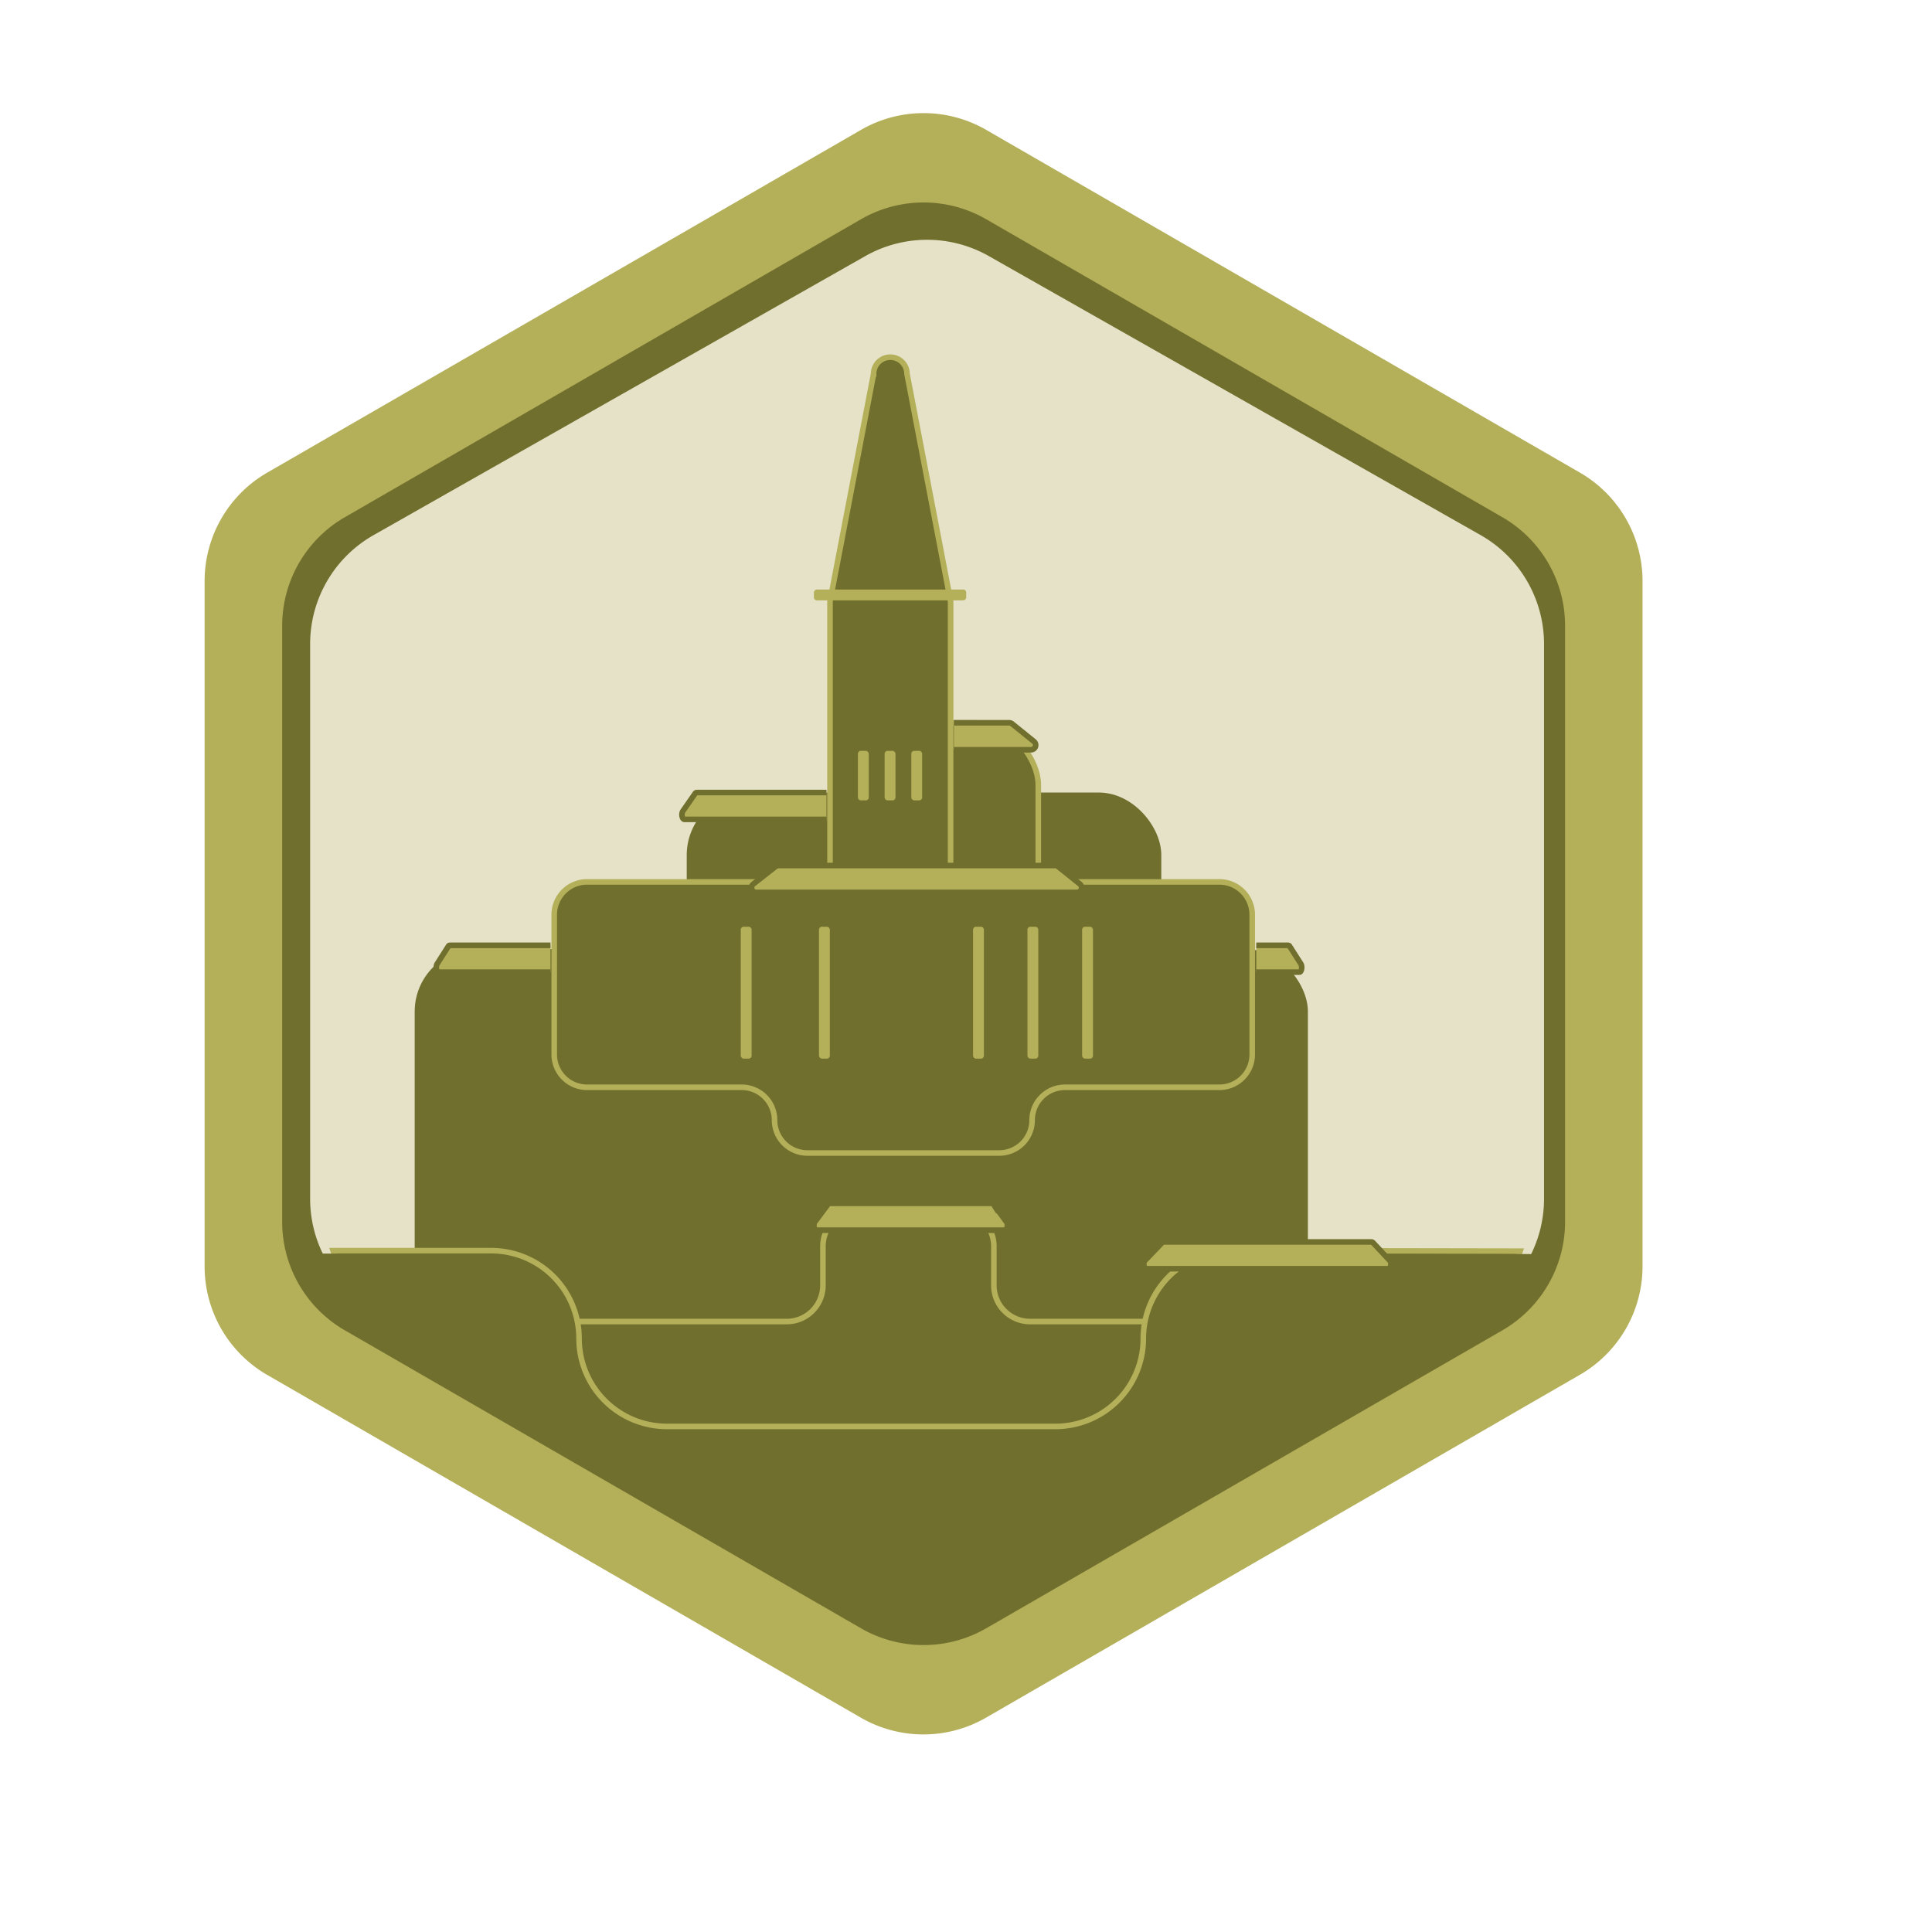 <svg xmlns="http://www.w3.org/2000/svg" viewBox="0 0 346.99 346.99"><defs><style>.cls-1,.cls-5{fill:#b4af59;}.cls-2,.cls-4{fill:#706f2d;}.cls-3{fill:#e5e2c8;}.cls-4{stroke:#b4af59;}.cls-4,.cls-5{stroke-miterlimit:10;}.cls-5{stroke:#706f2d;}</style></defs><g id="Médailles_Finales" data-name="Médailles Finales"><g id="Normandie"><path class="cls-1" d="M295,227.46V104.36a22.49,22.49,0,0,0-11.25-19.48L177.13,23.33a22.5,22.5,0,0,0-22.5,0L48,84.88a22.49,22.49,0,0,0-11.25,19.48v123.1A22.49,22.49,0,0,0,48,246.94l106.6,61.55a22.5,22.5,0,0,0,22.5,0l106.6-61.55A22.49,22.49,0,0,0,295,227.46Z"/><path class="cls-2" d="M281.09,219.44V112.38A22.51,22.51,0,0,0,269.84,92.9L177.13,39.38a22.5,22.5,0,0,0-22.5,0L61.92,92.9a22.5,22.5,0,0,0-11.24,19.48V219.44a22.5,22.5,0,0,0,11.24,19.48l92.71,53.52a22.5,22.5,0,0,0,22.5,0l92.71-53.52A22.51,22.51,0,0,0,281.09,219.44Z"/><path class="cls-3" d="M277.31,215.3V115.67a22.49,22.49,0,0,0-11.38-19.56L177.61,46a22.49,22.49,0,0,0-22.21,0L67.09,96.11A22.48,22.48,0,0,0,55.7,115.67V215.3a22.48,22.48,0,0,0,11.39,19.56L155.4,285a22.49,22.49,0,0,0,22.21,0l88.32-50.14A22.49,22.49,0,0,0,277.31,215.3Z"/><rect class="cls-2" x="74.48" y="170.45" width="160.42" height="72.13" rx="11.22"/><path class="cls-4" d="M231,248l-37.13,12.74-67.09,3.87L93.49,248a6.5,6.5,0,0,1-6.5-6.5v2.35a6.5,6.5,0,0,1,6.5-6.5H141.3a6.5,6.5,0,0,0,6.5-6.51v-7a6.5,6.5,0,0,1,6.5-6.5H172a6.5,6.5,0,0,1,6.5,6.5v7a6.5,6.5,0,0,0,6.5,6.51h46a6.5,6.5,0,0,1,6.5,6.5v-2.35A6.5,6.5,0,0,1,231,248Z"/><rect class="cls-2" x="123.34" y="142.34" width="85.23" height="46.3" rx="11.22"/><rect class="cls-4" x="152.12" y="129.84" width="34.36" height="60.86" rx="11.22"/><path class="cls-4" d="M167.63,195H152.07a3,3,0,0,1-3-3V108.24a2.76,2.76,0,0,1,.06-.57l7.77-40.52a3,3,0,0,1,6,0l7.77,40.52a2.76,2.76,0,0,1,.06.57V192A3,3,0,0,1,167.63,195Z"/><path class="cls-4" d="M219,158.39H105.44a5.9,5.9,0,0,0-5.9,5.9v25.09a5.9,5.9,0,0,0,5.9,5.9h27.77a5.9,5.9,0,0,1,5.9,5.9h0a5.9,5.9,0,0,0,5.9,5.9h34.46a5.9,5.9,0,0,0,5.9-5.9h0a5.9,5.9,0,0,1,5.9-5.9H219a5.9,5.9,0,0,0,5.9-5.9V164.29A5.9,5.9,0,0,0,219,158.39Z"/><path class="cls-4" d="M221.12,224.62a15.78,15.78,0,0,0-15.78,15.79,15.79,15.79,0,0,1-15.79,15.78H119.83A15.79,15.79,0,0,1,104,240.41a15.79,15.79,0,0,0-15.79-15.79H59.82c2.26,7,10.57,13.08,17.14,16.88l51.74,29.86.61.37,22.85,13.19a30.12,30.12,0,0,0,30.12,0l22.85-13.19.61-.37,51.74-29.86c6.57-3.8,13.29-9.78,15.54-16.79Z"/><path class="cls-2" d="M224.54,225.15A16.53,16.53,0,0,0,208,241.68a16.53,16.53,0,0,1-16.53,16.53h-73A16.53,16.53,0,0,1,102,241.68a16.53,16.53,0,0,0-16.53-16.53H55.65c2.36,7.35,11.07,13.7,17.95,17.67l54.16,31.27.65.38,23.93,13.82a31.52,31.52,0,0,0,31.52,0l23.93-13.82.64-.38,54.17-31.27c6.88-4,13.92-10.23,16.28-17.58Z"/><rect class="cls-1" x="154.08" y="134.85" width="1.95" height="8.9" rx="0.52"/><rect class="cls-1" x="133.04" y="166.44" width="1.95" height="23.69" rx="0.52"/><rect class="cls-1" x="147.09" y="166.44" width="1.95" height="23.69" rx="0.52"/><rect class="cls-1" x="174.76" y="166.44" width="1.95" height="23.69" rx="0.52"/><rect class="cls-1" x="184.53" y="166.44" width="1.95" height="23.69" rx="0.52"/><rect class="cls-1" x="194.35" y="166.44" width="1.95" height="23.69" rx="0.52"/><rect class="cls-1" x="158.88" y="134.85" width="1.95" height="8.9" rx="0.52"/><rect class="cls-1" x="163.67" y="134.85" width="1.95" height="8.9" rx="0.52"/><rect class="cls-1" x="158.88" y="93.18" width="1.95" height="27.35" rx="0.52" transform="translate(266.71 -53) rotate(90)"/><path class="cls-5" d="M189.55,155.45H139.83a.91.91,0,0,0-.53.18l-4,3.14a.84.84,0,0,0,.52,1.5h57.6a.84.84,0,0,0,.52-1.5l-3.9-3.13A.86.86,0,0,0,189.55,155.45Z"/><path class="cls-5" d="M148.44,142.34H125.12a.35.35,0,0,0-.28.18l-2.18,3.13c-.35.5-.16,1.51.28,1.51h25.5"/><path class="cls-5" d="M171.31,134.66h13.85a.84.84,0,0,0,.53-1.5L181.78,130a.84.84,0,0,0-.53-.19h-9.93"/><path class="cls-5" d="M98.87,169.78H80.78a.31.31,0,0,0-.26.18l-2,3.14c-.31.49-.14,1.5.26,1.5H98.87"/><path class="cls-5" d="M225.63,169.78h5.74a.31.31,0,0,1,.26.18l2,3.14c.31.49.14,1.5-.26,1.5h-7.73"/><path class="cls-5" d="M178.12,216.12H149a.37.37,0,0,0-.3.18l-2.33,3.13c-.37.5-.16,1.51.31,1.51h33.75c.47,0,.67-1,.31-1.5l-2.29-3.14A.39.39,0,0,0,178.12,216.12Z"/><path class="cls-5" d="M246.28,223.05H209.05a.54.54,0,0,0-.39.19l-3,3.13c-.47.5-.21,1.5.39,1.5h43.13c.6,0,.86-1,.39-1.5l-2.92-3.13A.54.54,0,0,0,246.28,223.05Z"/></g></g></svg>